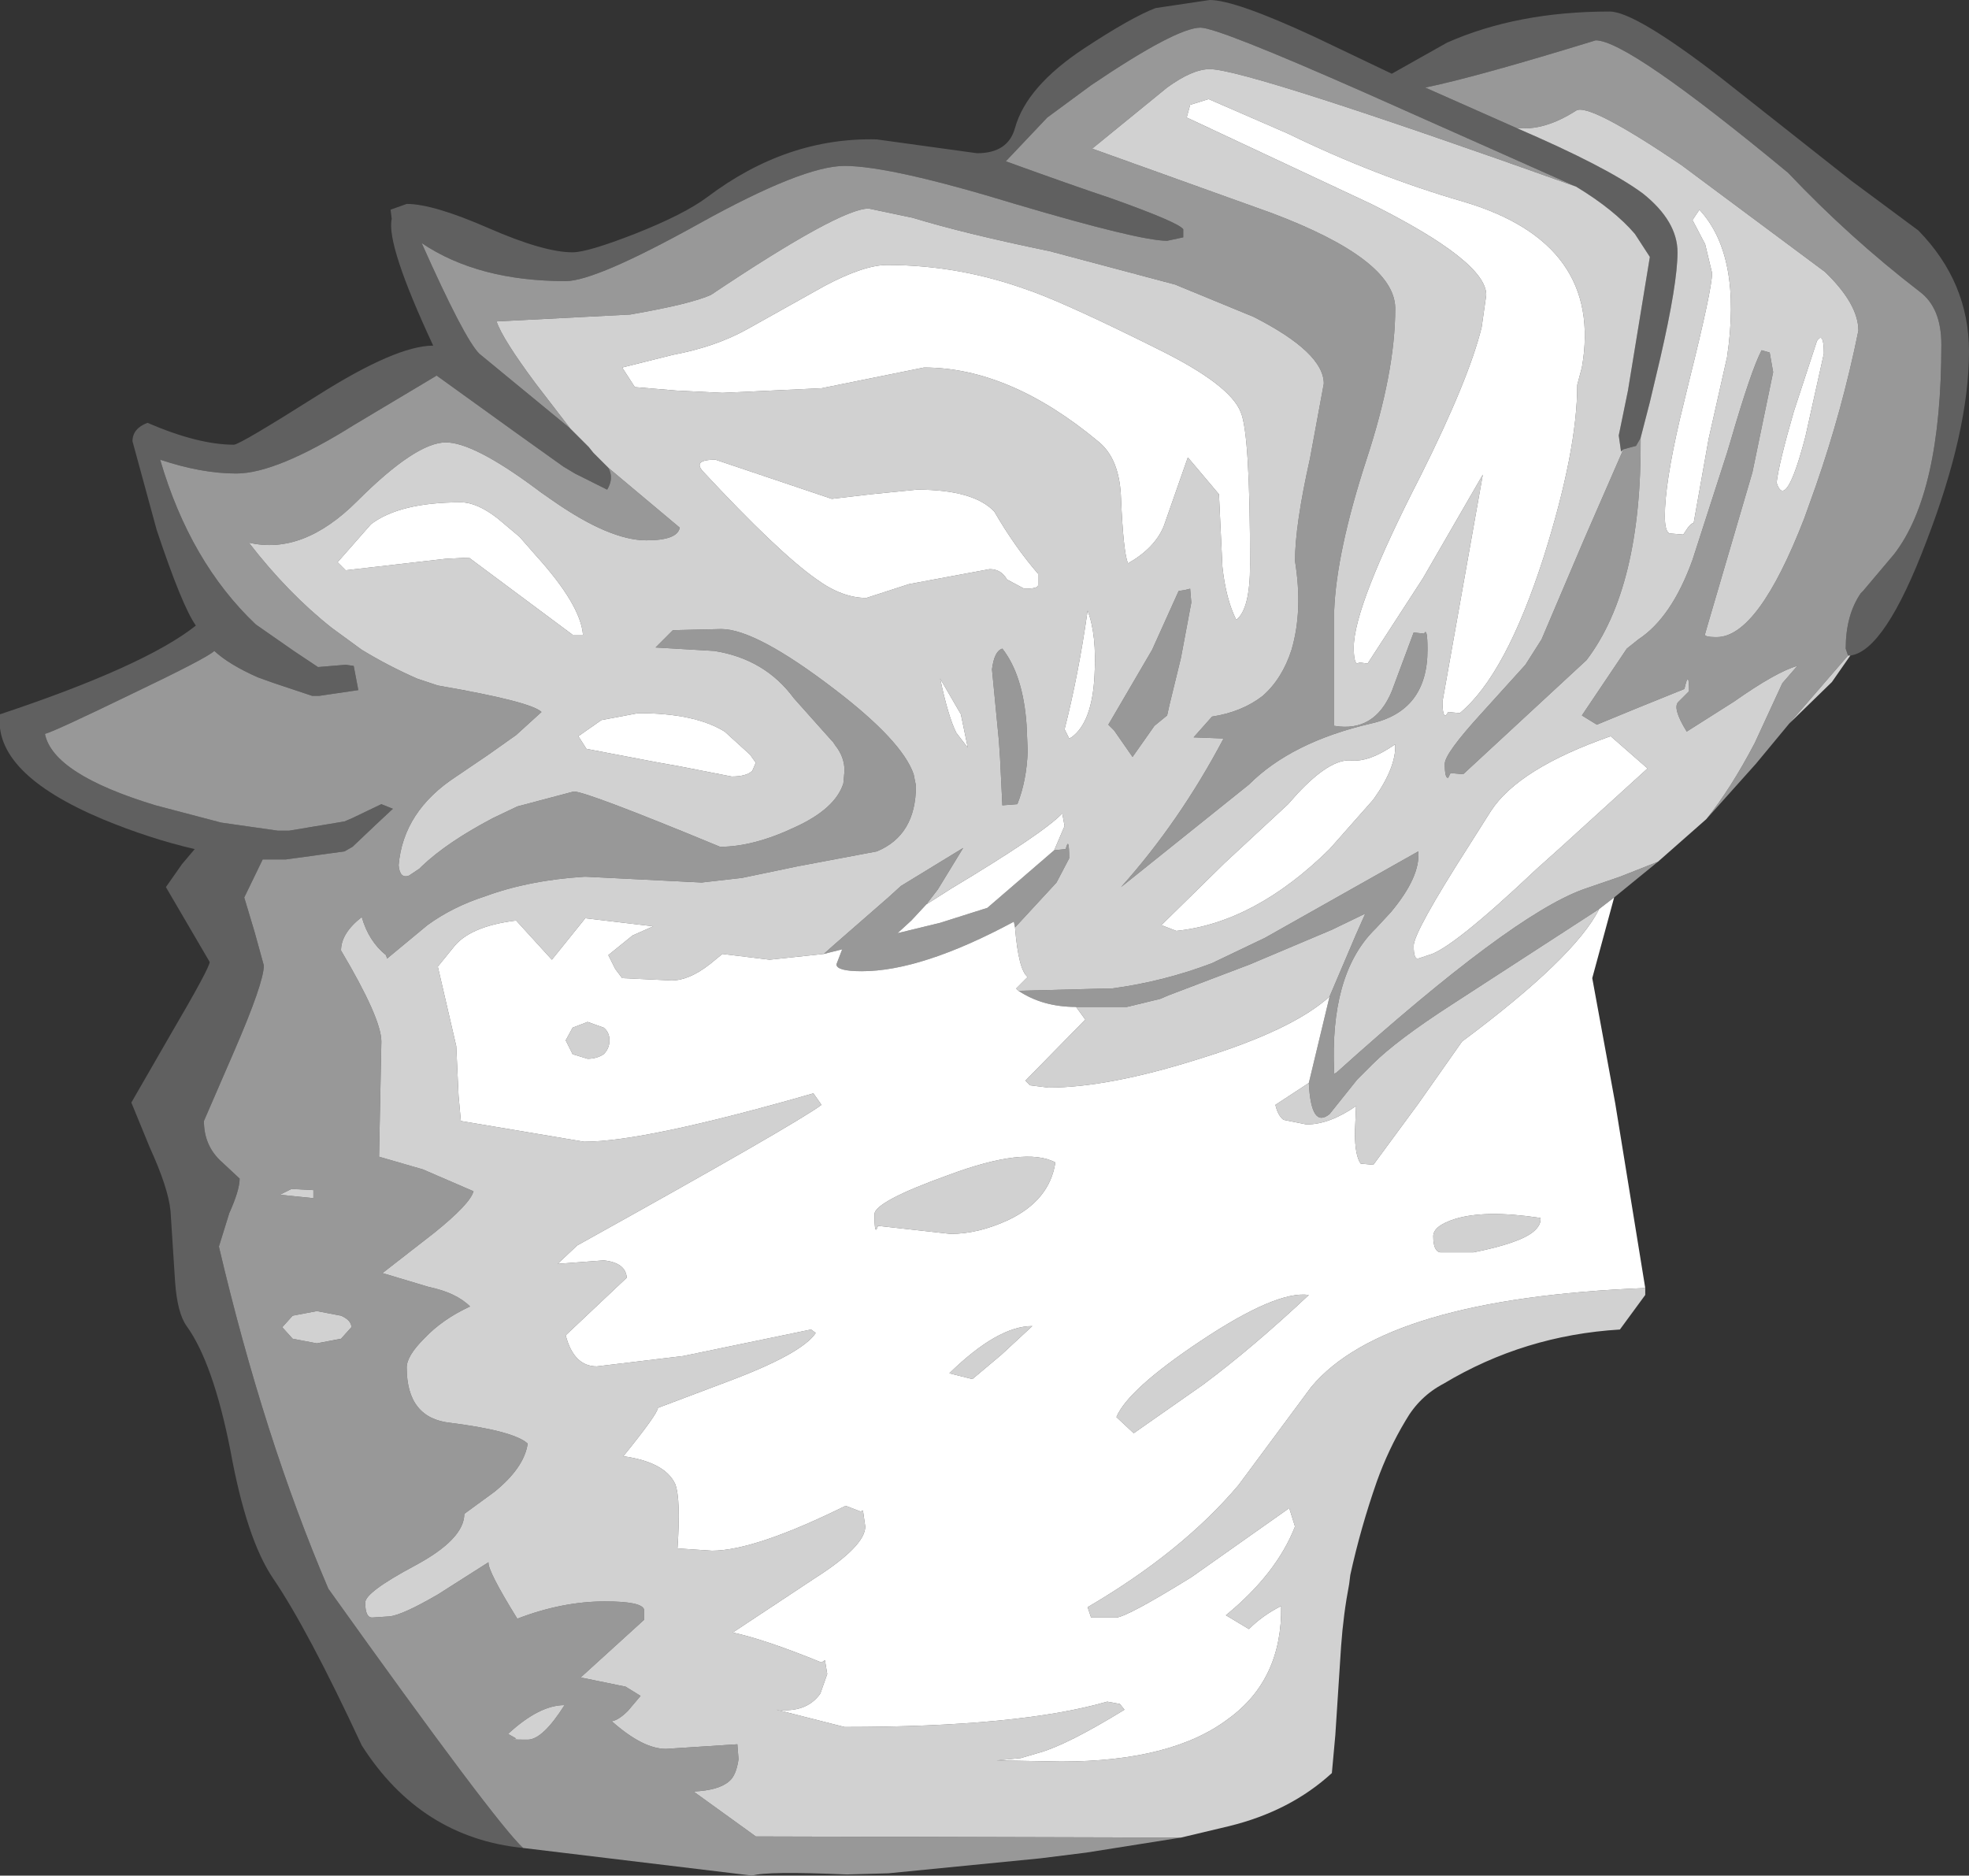 <?xml version="1.0" encoding="UTF-8" standalone="no"?>
<svg xmlns:ffdec="https://www.free-decompiler.com/flash" xmlns:xlink="http://www.w3.org/1999/xlink" ffdec:objectType="shape" height="81.4px" width="85.45px" xmlns="http://www.w3.org/2000/svg">
  <rect width="100%" height="100%" fill="#333333" stroke="none"/>
  <g transform="matrix(1.0, 0.0, 0.0, 1.0, 39.45, 52.95)">
    <path d="M-16.75 27.25 Q-21.2 26.8 -23.75 22.8 -26.1 17.75 -27.6 15.55 -28.75 13.85 -29.45 10.0 -30.2 6.2 -31.35 4.6 -31.75 4.05 -31.85 2.7 L-32.05 -0.4 Q-32.15 -1.4 -32.95 -3.15 L-33.75 -5.1 -32.05 -8.05 Q-30.35 -10.95 -30.35 -11.2 L-32.25 -14.45 -31.55 -15.45 -31.0 -16.1 Q-32.95 -16.55 -35.0 -17.4 -39.75 -19.4 -39.45 -21.95 -33.15 -24.05 -30.95 -25.8 -31.55 -26.65 -32.65 -29.95 L-33.7 -33.8 Q-33.7 -34.35 -33.05 -34.6 -30.85 -33.65 -29.3 -33.65 -29.05 -33.65 -25.65 -35.8 -22.25 -37.95 -20.65 -37.95 -22.7 -42.35 -22.45 -43.45 L-22.5 -43.85 -21.8 -44.1 Q-20.65 -44.1 -18.25 -43.05 -15.85 -42.0 -14.6 -42.0 -13.95 -42.0 -11.9 -42.8 -9.75 -43.65 -8.75 -44.4 -5.3 -47.0 -1.4 -46.9 L2.95 -46.3 Q4.3 -46.3 4.6 -47.4 5.1 -49.2 7.6 -50.85 9.65 -52.2 10.7 -52.6 L13.05 -52.95 Q14.15 -52.95 17.6 -51.35 L20.95 -49.75 23.35 -51.1 Q26.4 -52.45 30.4 -52.45 31.5 -52.45 35.2 -49.6 L40.9 -45.1 43.8 -42.95 Q46.0 -40.7 46.0 -37.7 46.0 -34.25 44.15 -29.45 42.35 -24.7 40.85 -24.5 L40.75 -24.5 40.65 -24.8 Q40.65 -26.25 41.3 -27.2 L41.4 -27.3 42.75 -28.9 Q44.8 -31.55 44.8 -38.0 44.8 -39.6 43.85 -40.3 40.8 -42.65 38.15 -45.45 31.2 -51.2 29.8 -51.2 24.6 -49.6 22.4 -49.15 L26.35 -47.4 Q30.3 -45.7 31.85 -44.55 33.35 -43.35 33.35 -42.0 33.35 -40.65 32.6 -37.4 L32.15 -35.5 31.75 -33.95 31.55 -33.6 31.0 -33.45 30.9 -33.35 30.8 -34.05 31.2 -36.0 32.15 -41.8 31.5 -42.8 Q30.6 -43.85 28.95 -44.85 L19.85 -48.9 Q13.4 -51.75 12.65 -51.75 11.6 -51.75 7.9 -49.25 L6.0 -47.85 4.2 -45.95 Q7.1 -44.9 8.75 -44.35 11.7 -43.3 11.9 -43.0 L11.9 -42.65 11.2 -42.5 Q10.0 -42.5 4.6 -44.1 -0.8 -45.75 -2.8 -45.75 -4.6 -45.75 -9.1 -43.25 -13.6 -40.75 -14.9 -40.75 -18.7 -40.75 -21.15 -42.4 -19.3 -38.25 -18.65 -37.6 L-14.7 -34.35 -13.9 -33.55 -13.7 -33.3 -13.05 -32.65 Q-12.8 -32.2 -13.1 -31.7 L-14.5 -32.4 -15.0 -32.7 -17.1 -34.2 -20.5 -36.65 -24.1 -34.5 Q-27.45 -32.4 -29.2 -32.4 -30.7 -32.4 -32.5 -33.0 -31.2 -28.55 -28.35 -25.85 L-26.7 -24.7 -25.65 -24.0 -24.45 -24.1 -24.1 -24.05 -23.9 -23.0 -25.6 -22.75 -25.9 -22.75 -27.55 -23.3 -28.25 -23.55 Q-29.5 -24.1 -30.15 -24.7 -30.45 -24.4 -33.8 -22.8 -37.1 -21.2 -37.5 -21.1 -37.15 -19.35 -32.7 -18.0 L-29.85 -17.25 -27.4 -16.9 -26.9 -16.9 -24.5 -17.3 -24.15 -17.45 -22.9 -18.05 -22.4 -17.85 -23.15 -17.15 -24.15 -16.2 -24.5 -16.0 -27.05 -15.65 -28.05 -15.65 -28.85 -14.0 -28.4 -12.5 -28.0 -11.05 Q-28.0 -10.3 -29.3 -7.3 L-30.6 -4.3 Q-30.6 -3.2 -29.8 -2.5 L-29.05 -1.8 Q-29.05 -1.3 -29.5 -0.3 L-29.95 1.15 Q-28.0 9.45 -25.2 16.0 -17.95 26.15 -16.75 27.25" fill="#606060" fill-rule="evenodd" stroke="none"/>
    <path d="M38.2 -21.55 L36.75 -19.8 34.6 -17.4 Q35.65 -18.7 36.7 -20.7 L37.9 -23.3 38.55 -24.05 Q37.65 -23.8 35.8 -22.5 L33.75 -21.2 Q33.1 -22.25 33.4 -22.5 L33.85 -22.95 Q33.85 -23.95 33.65 -23.05 L31.55 -22.2 29.85 -21.5 29.2 -21.9 31.15 -24.8 31.65 -25.2 Q33.1 -26.15 34.0 -28.65 L35.5 -33.3 35.65 -33.8 Q36.55 -36.9 37.0 -37.75 L37.35 -37.65 37.5 -36.8 36.6 -32.45 34.65 -25.8 34.55 -25.45 Q34.45 -25.3 35.05 -25.3 36.85 -25.3 38.85 -30.45 L39.35 -31.85 Q40.5 -35.15 41.2 -38.6 41.2 -39.75 39.75 -41.15 L33.5 -45.8 Q29.5 -48.5 28.95 -48.15 27.55 -47.25 26.35 -47.4 L22.4 -49.15 Q24.6 -49.6 29.8 -51.2 31.2 -51.2 38.15 -45.45 40.8 -42.65 43.85 -40.3 44.8 -39.6 44.8 -38.0 44.8 -31.55 42.75 -28.9 L41.4 -27.3 41.3 -27.2 Q40.65 -26.25 40.65 -24.8 L40.75 -24.5 38.2 -21.55 M32.5 -15.55 L30.6 -14.0 29.95 -13.5 23.55 -9.35 Q21.15 -7.8 20.1 -6.75 L19.45 -6.1 18.25 -4.6 Q17.45 -3.95 17.35 -5.95 L18.25 -9.7 19.4 -12.4 19.8 -13.3 18.35 -12.6 14.8 -11.1 11.25 -9.75 10.9 -9.6 9.45 -9.25 7.25 -9.25 Q5.8 -9.25 4.75 -9.95 L8.6 -10.05 8.8 -10.05 Q11.05 -10.35 13.15 -11.15 L15.45 -12.25 22.1 -16.0 Q22.2 -14.9 20.9 -13.35 L20.25 -12.65 20.15 -12.55 Q18.25 -10.6 18.45 -6.4 L18.45 -6.35 18.55 -6.4 Q26.1 -13.2 29.25 -14.35 L30.85 -14.9 32.5 -15.55 M11.8 26.8 L7.7 27.45 5.7 27.7 -0.9 28.35 -2.7 28.4 Q-6.2 28.25 -6.8 28.45 L-16.75 27.25 Q-17.95 26.15 -25.2 16.0 -28.0 9.45 -29.95 1.15 L-29.5 -0.3 Q-29.05 -1.3 -29.05 -1.8 L-29.8 -2.5 Q-30.6 -3.2 -30.6 -4.3 L-29.3 -7.3 Q-28.0 -10.3 -28.0 -11.05 L-28.4 -12.5 -28.85 -14.0 -28.05 -15.65 -27.05 -15.65 -24.5 -16.0 -24.15 -16.2 -23.15 -17.15 -22.4 -17.85 -22.9 -18.05 -24.15 -17.45 -24.5 -17.3 -26.9 -16.9 -27.4 -16.9 -29.85 -17.25 -32.7 -18.0 Q-37.15 -19.35 -37.5 -21.1 -37.1 -21.2 -33.8 -22.8 -30.45 -24.4 -30.15 -24.7 -29.5 -24.1 -28.25 -23.55 L-27.55 -23.3 -25.9 -22.75 -25.6 -22.75 -23.9 -23.0 -24.1 -24.05 -24.45 -24.1 -25.65 -24.0 -26.7 -24.7 -28.35 -25.85 Q-31.2 -28.55 -32.5 -33.0 -30.7 -32.4 -29.2 -32.4 -27.45 -32.4 -24.1 -34.5 L-20.5 -36.65 -17.1 -34.2 -15.0 -32.7 -14.5 -32.4 -13.1 -31.7 Q-12.8 -32.2 -13.05 -32.65 L-9.95 -30.05 Q-10.05 -29.5 -11.4 -29.5 -13.0 -29.5 -15.5 -31.25 L-16.0 -31.6 -16.2 -31.75 Q-18.9 -33.75 -20.1 -33.75 -21.4 -33.75 -23.95 -31.2 -26.3 -28.85 -28.65 -29.4 -26.95 -27.2 -25.05 -25.7 L-23.75 -24.75 Q-22.6 -24.05 -21.35 -23.5 L-20.45 -23.2 Q-16.4 -22.5 -15.95 -22.05 L-17.05 -21.05 -18.25 -20.2 -19.65 -19.25 Q-21.95 -17.75 -22.15 -15.4 -22.1 -14.8 -21.7 -14.95 L-21.25 -15.25 -21.15 -15.35 Q-20.05 -16.4 -18.05 -17.45 L-17.0 -17.95 -14.55 -18.6 Q-14.0 -18.6 -8.2 -16.2 -6.75 -16.2 -4.95 -17.05 -3.2 -17.85 -2.85 -18.95 L-2.8 -19.5 Q-2.8 -20.1 -3.2 -20.6 L-3.3 -20.75 -3.35 -20.8 -5.0 -22.65 Q-6.25 -24.35 -8.45 -24.7 L-11.0 -24.85 -10.25 -25.6 -8.15 -25.65 Q-6.65 -25.65 -3.25 -23.05 -0.3 -20.8 0.2 -19.35 L0.3 -18.85 Q0.3 -16.7 -1.4 -16.0 L-4.85 -15.35 -7.25 -14.85 -9.0 -14.65 -14.0 -14.9 -14.1 -14.9 Q-16.5 -14.75 -18.4 -14.05 -19.8 -13.6 -20.9 -12.8 L-22.65 -11.35 -22.7 -11.5 Q-23.45 -12.1 -23.75 -13.15 -24.65 -12.45 -24.65 -11.7 -22.9 -8.75 -22.9 -7.75 L-23.0 -2.75 -21.1 -2.2 -18.9 -1.25 Q-19.05 -0.7 -20.6 0.55 L-22.85 2.3 -20.85 2.9 Q-19.65 3.15 -19.05 3.75 -20.25 4.3 -21.05 5.15 -21.8 5.9 -21.8 6.4 -21.8 8.6 -19.9 8.8 -17.15 9.15 -16.55 9.7 -16.7 10.75 -18.0 11.8 L-19.3 12.75 Q-19.3 13.85 -21.45 15.0 -23.6 16.15 -23.6 16.6 -23.6 17.25 -23.3 17.25 L-22.55 17.2 Q-22.0 17.15 -20.45 16.25 L-18.25 14.85 Q-18.3 15.2 -17.0 17.3 -15.05 16.55 -13.2 16.55 -11.6 16.55 -11.5 16.9 L-11.5 17.35 -14.25 19.85 -12.3 20.25 -11.65 20.65 -12.2 21.3 Q-12.6 21.7 -12.9 21.75 -11.55 22.95 -10.55 22.95 L-7.45 22.75 -7.4 23.4 Q-7.5 24.1 -7.8 24.35 -8.25 24.75 -9.35 24.8 L-6.65 26.75 11.8 26.8 M-14.7 -34.35 L-18.65 -37.6 Q-19.3 -38.25 -21.15 -42.4 -18.7 -40.75 -14.9 -40.75 -13.6 -40.75 -9.1 -43.25 -4.6 -45.75 -2.8 -45.75 -0.8 -45.75 4.6 -44.1 10.0 -42.5 11.2 -42.5 L11.9 -42.65 11.9 -43.0 Q11.7 -43.3 8.75 -44.35 7.1 -44.9 4.2 -45.95 L6.0 -47.85 7.9 -49.25 Q11.6 -51.75 12.65 -51.75 13.4 -51.75 19.85 -48.9 L28.95 -44.85 Q14.65 -49.95 13.05 -49.95 12.3 -49.95 11.2 -49.15 L7.95 -46.5 15.75 -43.7 Q21.05 -41.7 21.1 -39.6 L21.1 -39.55 Q21.1 -36.8 19.85 -33.0 18.55 -29.0 18.45 -26.45 L18.45 -21.45 Q20.2 -21.15 20.95 -22.95 L21.9 -25.5 22.35 -25.45 Q22.5 -25.75 22.5 -24.75 22.5 -22.1 20.05 -21.55 16.6 -20.75 14.75 -18.9 L9.2 -14.45 Q11.75 -17.3 13.65 -20.9 L12.35 -20.95 13.15 -21.85 Q14.45 -22.05 15.35 -22.75 16.2 -23.5 16.6 -24.75 17.1 -26.45 16.75 -28.6 16.75 -30.15 17.4 -33.05 L18.0 -36.3 Q18.0 -37.65 14.95 -39.2 L11.55 -40.6 6.1 -42.05 Q2.45 -42.8 0.15 -43.5 L-1.75 -43.9 Q-3.0 -43.9 -8.6 -40.15 -9.5 -39.75 -12.1 -39.3 L-17.9 -39.0 Q-17.65 -38.25 -16.2 -36.3 L-14.7 -34.35 M31.0 -33.45 L31.55 -33.6 31.75 -33.95 Q31.8 -27.45 29.4 -24.3 L24.05 -19.35 23.5 -19.4 23.4 -19.2 Q23.25 -19.15 23.25 -19.8 23.25 -20.25 24.85 -22.0 L26.75 -24.1 27.45 -25.2 29.3 -29.55 31.0 -33.45 M10.65 -21.45 L9.7 -20.1 8.9 -21.25 8.65 -21.5 10.55 -24.75 11.7 -27.3 12.0 -27.35 12.2 -27.4 12.25 -26.8 11.8 -24.4 11.3 -22.35 11.2 -21.9 10.65 -21.45 M4.7 -18.05 L4.05 -18.0 3.95 -20.05 3.9 -20.8 3.6 -23.9 Q3.7 -24.7 4.05 -24.8 4.95 -23.65 5.1 -21.5 L5.15 -20.35 Q5.1 -19.05 4.7 -18.05 M0.75 -13.7 L0.1 -13.0 -0.5 -12.45 1.35 -12.9 3.4 -13.55 6.3 -16.05 6.8 -16.1 Q6.95 -16.7 6.95 -15.7 L6.4 -14.65 4.6 -12.7 4.55 -12.95 Q0.55 -10.8 -2.05 -10.8 -3.15 -10.8 -3.15 -11.1 L-2.9 -11.75 -3.7 -11.55 -3.25 -11.95 -0.9 -14.0 -0.35 -14.5 2.35 -16.15 1.25 -14.35 0.75 -13.7 M-25.85 -1.3 L-26.8 -1.35 -27.3 -1.1 -25.85 -0.95 -25.85 -1.3 M-24.2 4.65 Q-24.2 4.35 -24.65 4.15 L-25.7 3.95 -26.75 4.15 -27.2 4.65 -26.75 5.15 -25.7 5.35 -24.65 5.15 -24.2 4.65 M-14.95 21.05 Q-16.05 21.05 -17.4 22.3 L-17.05 22.5 Q-17.55 22.55 -16.55 22.55 -15.9 22.55 -14.95 21.05" fill="#989898" fill-rule="evenodd" stroke="none"/>
    <path d="M40.85 -24.5 L40.05 -23.35 38.2 -21.55 40.75 -24.5 40.85 -24.5 M34.6 -17.4 L32.5 -15.55 30.85 -14.9 29.25 -14.35 Q26.1 -13.2 18.55 -6.4 L18.45 -6.35 18.45 -6.4 Q18.25 -10.6 20.15 -12.55 L20.25 -12.65 20.9 -13.35 Q22.2 -14.9 22.1 -16.0 L15.45 -12.25 13.15 -11.15 Q11.05 -10.35 8.8 -10.05 L8.6 -10.05 4.75 -9.95 4.65 -10.05 5.15 -10.55 Q4.75 -10.85 4.6 -12.7 L6.4 -14.65 6.95 -15.7 Q6.95 -16.7 6.8 -16.1 L6.3 -16.05 6.75 -17.1 6.65 -17.65 Q5.85 -16.8 1.85 -14.4 L0.75 -13.7 1.25 -14.35 2.35 -16.15 -0.35 -14.5 -0.9 -14.0 -3.25 -11.95 -3.7 -11.55 -6.05 -11.3 -8.1 -11.55 -8.65 -11.1 Q-9.55 -10.4 -10.3 -10.4 L-12.45 -10.5 -12.75 -10.9 -13.05 -11.5 -12.0 -12.35 -11.1 -12.75 -14.05 -13.1 -15.5 -11.3 -17.05 -13.0 Q-19.1 -12.75 -19.8 -11.8 L-20.45 -11.0 -19.65 -7.55 -19.55 -5.4 -19.45 -4.3 -14.1 -3.4 Q-11.45 -3.4 -4.15 -5.5 L-3.8 -5.0 Q-4.95 -4.15 -14.4 1.1 L-15.25 1.9 -13.25 1.75 Q-12.3 1.85 -12.25 2.5 L-14.9 5.0 Q-14.55 6.35 -13.55 6.35 L-9.8 5.9 -4.25 4.75 -4.05 4.9 Q-4.65 5.8 -7.85 7.0 L-10.9 8.15 Q-10.9 8.4 -12.4 10.25 -10.6 10.5 -10.15 11.45 -9.9 12.1 -10.05 14.25 L-8.55 14.35 Q-6.7 14.35 -2.75 12.4 L-2.1 12.65 -2.0 12.6 -1.9 13.3 Q-1.9 14.15 -4.1 15.55 L-7.65 17.9 Q-6.25 18.2 -3.8 19.2 L-3.65 19.1 -3.55 19.7 -3.85 20.55 Q-4.45 21.4 -5.75 21.25 L-2.8 22.0 Q4.8 22.0 8.6 20.9 L9.15 21.0 9.35 21.25 Q6.9 22.75 5.7 23.1 L4.85 23.35 3.8 23.45 6.6 23.5 Q11.4 23.5 13.85 21.65 16.2 19.95 16.15 16.75 15.35 17.15 14.75 17.75 L13.75 17.15 Q15.95 15.35 16.75 13.3 L16.5 12.5 12.25 15.5 Q9.5 17.2 9.0 17.25 L7.9 17.25 7.75 16.8 Q11.85 14.4 14.3 11.5 L17.45 7.25 Q20.65 3.4 31.95 2.95 L31.95 3.25 30.85 4.75 Q26.7 5.0 23.2 7.1 22.15 7.65 21.55 8.7 20.8 9.95 20.3 11.35 19.6 13.35 19.15 15.4 L19.1 15.8 Q18.85 17.1 18.75 18.5 L18.5 22.35 18.35 24.0 Q16.55 25.65 13.9 26.3 L11.8 26.8 -6.65 26.75 -9.35 24.8 Q-8.25 24.75 -7.8 24.35 -7.5 24.1 -7.4 23.4 L-7.45 22.75 -10.55 22.95 Q-11.55 22.95 -12.9 21.75 -12.6 21.7 -12.2 21.3 L-11.65 20.65 -12.3 20.25 -14.25 19.85 -11.5 17.35 -11.5 16.9 Q-11.6 16.55 -13.2 16.55 -15.05 16.55 -17.0 17.3 -18.3 15.2 -18.25 14.85 L-20.45 16.25 Q-22.0 17.15 -22.55 17.2 L-23.3 17.25 Q-23.6 17.25 -23.6 16.6 -23.6 16.15 -21.45 15.0 -19.3 13.85 -19.3 12.75 L-18.0 11.8 Q-16.7 10.75 -16.55 9.7 -17.15 9.15 -19.9 8.8 -21.8 8.6 -21.8 6.4 -21.8 5.9 -21.05 5.15 -20.25 4.3 -19.05 3.75 -19.65 3.15 -20.85 2.9 L-22.85 2.3 -20.6 0.55 Q-19.05 -0.7 -18.9 -1.25 L-21.1 -2.2 -23.0 -2.75 -22.9 -7.75 Q-22.9 -8.75 -24.65 -11.7 -24.65 -12.45 -23.75 -13.15 -23.45 -12.1 -22.7 -11.5 L-22.65 -11.35 -20.9 -12.8 Q-19.8 -13.6 -18.4 -14.05 -16.5 -14.75 -14.1 -14.9 L-14.0 -14.9 -9.0 -14.65 -7.25 -14.85 -4.85 -15.35 -1.4 -16.0 Q0.3 -16.7 0.3 -18.85 L0.2 -19.35 Q-0.3 -20.8 -3.25 -23.05 -6.65 -25.65 -8.15 -25.65 L-10.25 -25.6 -11.0 -24.85 -8.45 -24.7 Q-6.25 -24.35 -5.0 -22.65 L-3.35 -20.8 -3.3 -20.75 -3.2 -20.6 Q-2.8 -20.1 -2.8 -19.5 L-2.85 -18.95 Q-3.2 -17.85 -4.95 -17.05 -6.75 -16.2 -8.2 -16.2 -14.0 -18.6 -14.55 -18.6 L-17.0 -17.95 -18.05 -17.45 Q-20.05 -16.4 -21.15 -15.35 L-21.25 -15.25 -21.7 -14.95 Q-22.1 -14.8 -22.15 -15.4 -21.95 -17.75 -19.65 -19.25 L-18.25 -20.2 -17.05 -21.05 -15.95 -22.05 Q-16.4 -22.5 -20.45 -23.2 L-21.35 -23.5 Q-22.6 -24.05 -23.75 -24.75 L-25.05 -25.7 Q-26.95 -27.2 -28.65 -29.4 -26.3 -28.85 -23.95 -31.2 -21.4 -33.75 -20.1 -33.75 -18.9 -33.75 -16.2 -31.75 L-16.0 -31.6 -15.5 -31.25 Q-13.0 -29.5 -11.4 -29.5 -10.05 -29.5 -9.95 -30.05 L-13.05 -32.65 -13.7 -33.3 -13.9 -33.55 -14.7 -34.35 -16.2 -36.3 Q-17.65 -38.25 -17.9 -39.0 L-12.1 -39.3 Q-9.5 -39.75 -8.6 -40.15 -3.0 -43.9 -1.75 -43.9 L0.15 -43.5 Q2.45 -42.8 6.1 -42.05 L11.55 -40.6 14.95 -39.2 Q18.0 -37.65 18.0 -36.3 L17.4 -33.05 Q16.75 -30.15 16.75 -28.6 17.1 -26.45 16.6 -24.75 16.2 -23.5 15.35 -22.75 14.45 -22.05 13.15 -21.85 L12.35 -20.95 13.65 -20.9 Q11.75 -17.3 9.2 -14.45 L14.75 -18.9 Q16.6 -20.75 20.05 -21.55 22.5 -22.1 22.5 -24.75 22.5 -25.75 22.35 -25.45 L21.9 -25.5 20.95 -22.95 Q20.2 -21.15 18.45 -21.45 L18.45 -26.45 Q18.55 -29.0 19.85 -33.0 21.1 -36.8 21.1 -39.55 L21.1 -39.6 Q21.05 -41.7 15.75 -43.7 L7.95 -46.5 11.2 -49.15 Q12.3 -49.95 13.05 -49.95 14.65 -49.95 28.95 -44.85 30.6 -43.85 31.5 -42.8 L32.15 -41.8 31.2 -36.0 30.8 -34.05 30.9 -33.35 31.0 -33.45 29.3 -29.55 27.45 -25.2 26.75 -24.1 24.85 -22.0 Q23.25 -20.25 23.25 -19.8 23.25 -19.15 23.4 -19.2 L23.5 -19.4 24.05 -19.35 29.4 -24.3 Q31.8 -27.45 31.75 -33.95 L32.15 -35.5 32.6 -37.4 Q33.35 -40.65 33.35 -42.0 33.35 -43.35 31.85 -44.55 30.3 -45.7 26.35 -47.4 27.55 -47.25 28.95 -48.15 29.5 -48.5 33.5 -45.8 L39.75 -41.15 Q41.2 -39.75 41.2 -38.6 40.5 -35.15 39.35 -31.85 L38.85 -30.45 Q36.85 -25.3 35.05 -25.3 34.45 -25.3 34.55 -25.45 L34.65 -25.8 36.6 -32.45 37.5 -36.8 37.35 -37.65 37.0 -37.75 Q36.55 -36.9 35.65 -33.8 L35.5 -33.3 34.0 -28.65 Q33.1 -26.15 31.65 -25.2 L31.15 -24.8 29.2 -21.9 29.85 -21.5 31.55 -22.2 33.65 -23.05 Q33.85 -23.95 33.85 -22.95 L33.4 -22.5 Q33.1 -22.25 33.75 -21.2 L35.8 -22.5 Q37.65 -23.8 38.55 -24.05 L37.9 -23.3 36.7 -20.7 Q35.65 -18.7 34.6 -17.4 M39.4 -38.15 L38.4 -35.1 Q37.75 -32.85 37.65 -32.0 38.05 -30.75 38.9 -34.0 L39.7 -37.6 Q39.7 -38.6 39.4 -38.15 M34.05 -30.25 L34.7 -33.9 35.5 -37.45 Q36.15 -41.85 34.3 -43.85 L34.0 -43.4 34.55 -42.35 34.85 -41.1 Q34.85 -40.4 33.85 -36.4 L33.45 -34.75 Q32.8 -31.95 32.8 -30.55 32.8 -29.9 33.0 -29.8 L33.6 -29.75 33.8 -30.05 Q33.95 -30.25 34.05 -30.25 M23.9 -22.0 Q25.9 -23.65 27.55 -28.8 29.0 -33.4 29.0 -36.25 L29.2 -37.0 Q30.15 -42.4 24.05 -44.2 20.25 -45.3 16.45 -47.15 L13.0 -48.65 12.2 -48.4 12.05 -47.85 20.05 -44.1 Q25.05 -41.6 25.05 -40.15 L24.85 -38.75 Q24.3 -36.5 22.2 -32.3 19.3 -26.65 19.3 -24.85 19.3 -24.2 19.45 -24.15 L19.55 -24.2 19.9 -24.15 22.3 -27.85 24.9 -32.35 23.15 -22.5 Q23.15 -21.85 23.3 -21.9 L23.4 -22.05 23.9 -22.0 M0.35 -31.7 L-1.65 -31.5 -3.35 -31.3 -8.4 -33.0 Q-9.4 -33.0 -8.95 -32.5 -5.65 -28.95 -4.0 -27.8 -2.9 -27.0 -1.85 -27.0 L0.0 -27.6 3.5 -28.25 Q4.0 -28.25 4.25 -27.8 L5.0 -27.4 Q5.6 -27.4 5.6 -27.55 L5.6 -28.05 Q4.6 -29.2 3.7 -30.75 2.8 -31.7 0.35 -31.7 M14.8 -28.45 Q14.8 -34.1 14.4 -35.05 13.95 -36.25 10.8 -37.8 7.1 -39.65 5.35 -40.3 L5.2 -40.35 Q2.2 -41.45 -0.95 -41.45 -1.95 -41.45 -3.65 -40.55 L-7.05 -38.65 Q-8.4 -37.9 -10.25 -37.55 L-12.45 -37.0 -11.9 -36.15 -10.1 -36.0 -8.1 -35.9 -3.8 -36.1 0.65 -37.0 Q4.35 -37.0 8.2 -33.8 9.15 -33.05 9.2 -31.3 9.3 -29.0 9.5 -28.5 10.65 -29.15 11.05 -30.1 L12.1 -33.1 13.45 -31.5 13.6 -28.35 Q13.75 -26.95 14.2 -26.05 14.8 -26.5 14.8 -28.45 M10.65 -21.45 L11.2 -21.9 11.3 -22.35 11.8 -24.4 12.25 -26.8 12.2 -27.4 12.0 -27.35 11.7 -27.3 10.55 -24.75 8.65 -21.5 8.9 -21.25 9.7 -20.1 10.65 -21.45 M11.6 -12.55 Q15.0 -12.9 18.25 -16.1 L20.15 -18.25 Q21.15 -19.65 21.1 -20.65 19.95 -19.85 19.15 -19.95 18.25 -20.0 16.85 -18.5 L16.45 -18.05 13.7 -15.5 10.95 -12.8 11.6 -12.55 M7.25 -9.25 L9.45 -9.25 10.9 -9.6 11.25 -9.75 14.8 -11.1 18.35 -12.6 19.8 -13.3 19.4 -12.4 18.25 -9.7 Q16.65 -8.25 12.6 -7.0 8.65 -5.75 6.05 -5.75 L5.25 -5.85 5.05 -6.05 7.6 -8.65 7.65 -8.7 7.25 -9.25 M17.35 -5.95 Q17.45 -3.95 18.25 -4.6 L19.45 -6.1 20.1 -6.75 Q21.15 -7.8 23.55 -9.35 L29.95 -13.5 Q28.9 -11.4 24.0 -7.75 L22.1 -5.05 20.15 -2.4 19.6 -2.45 Q19.35 -2.8 19.35 -3.8 L19.4 -4.95 Q18.25 -4.15 17.25 -4.15 L16.25 -4.35 Q16.0 -4.55 15.9 -5.0 L17.35 -5.95 M4.7 -18.05 Q5.1 -19.05 5.15 -20.35 L5.1 -21.5 Q4.95 -23.65 4.05 -24.8 3.7 -24.7 3.6 -23.9 L3.9 -20.8 3.95 -20.05 4.05 -18.0 4.7 -18.05 M2.55 -20.5 L2.25 -21.95 1.35 -23.5 Q1.7 -21.85 2.05 -21.15 L2.55 -20.5 M6.95 -20.9 L7.05 -20.95 Q7.95 -21.6 8.05 -23.65 8.15 -25.4 7.75 -26.45 7.35 -23.65 6.75 -21.3 L6.95 -20.9 M6.35 -2.5 Q6.1 -0.85 4.3 0.0 3.0 0.6 1.8 0.6 L-1.35 0.25 Q-1.5 0.75 -1.5 -0.25 -1.5 -0.8 1.7 -1.95 5.05 -3.2 6.35 -2.5 M32.05 -19.6 L30.45 -21.0 Q26.45 -19.6 25.25 -17.75 L24.3 -16.25 Q21.9 -12.5 21.9 -11.9 21.9 -11.3 22.1 -11.35 L22.55 -11.5 Q23.55 -11.75 27.25 -15.25 L28.2 -16.1 32.05 -19.6 M27.35 -0.1 L27.4 -0.1 Q27.45 0.2 27.1 0.5 26.5 1.0 24.5 1.4 L23.05 1.4 Q22.75 1.35 22.75 0.7 22.75 0.25 23.7 -0.05 25.0 -0.45 27.35 -0.1 M17.35 3.25 Q14.9 5.55 12.75 7.15 L9.75 9.25 9.0 8.55 Q9.5 7.35 12.65 5.25 15.95 3.05 17.35 3.25 M5.35 4.6 L4.0 5.85 2.75 6.9 1.75 6.65 Q3.85 4.6 5.35 4.6 M-14.15 -25.4 Q-14.25 -26.7 -16.2 -28.85 L-16.9 -29.65 -17.85 -30.45 Q-18.75 -31.15 -19.45 -31.15 -22.1 -31.15 -23.35 -30.2 L-24.8 -28.55 -24.45 -28.2 -20.1 -28.7 -19.1 -28.75 -14.6 -25.4 -14.15 -25.4 M-25.85 -1.3 L-25.85 -0.95 -27.3 -1.1 -26.8 -1.35 -25.85 -1.3 M-6.65 -19.85 L-6.9 -20.2 -8.0 -21.2 Q-9.3 -22.0 -11.75 -22.0 L-13.35 -21.7 -14.35 -21.0 -14.0 -20.45 -10.85 -19.85 -10.0 -19.7 -7.7 -19.25 Q-7.05 -19.25 -6.8 -19.5 L-6.65 -19.85 M-13.0 -7.8 Q-13.0 -7.45 -13.25 -7.2 -13.55 -7.0 -13.95 -7.0 L-14.6 -7.2 -14.9 -7.8 -14.6 -8.35 -13.95 -8.6 -13.25 -8.35 Q-13.0 -8.15 -13.0 -7.8 M-14.95 21.05 Q-15.9 22.55 -16.55 22.55 -17.55 22.55 -17.05 22.5 L-17.4 22.3 Q-16.05 21.05 -14.95 21.05 M-24.2 4.65 L-24.65 5.15 -25.7 5.35 -26.75 5.15 -27.2 4.65 -26.75 4.15 -25.7 3.95 -24.65 4.15 Q-24.2 4.35 -24.2 4.65" fill="#d1d1d1" fill-rule="evenodd" stroke="none"/>
    <path d="M30.6 -14.0 L29.65 -10.5 30.65 -5.05 31.95 2.95 Q20.65 3.4 17.45 7.25 L14.3 11.5 Q11.85 14.4 7.75 16.8 L7.9 17.25 9.0 17.25 Q9.5 17.2 12.25 15.5 L16.5 12.5 16.75 13.3 Q15.95 15.35 13.75 17.15 L14.75 17.75 Q15.35 17.15 16.15 16.75 16.2 19.95 13.85 21.65 11.4 23.5 6.6 23.5 L3.8 23.45 4.85 23.35 5.7 23.1 Q6.9 22.75 9.35 21.25 L9.15 21.0 8.6 20.9 Q4.8 22.0 -2.8 22.0 L-5.75 21.25 Q-4.45 21.4 -3.85 20.55 L-3.55 19.7 -3.65 19.1 -3.8 19.2 Q-6.25 18.2 -7.65 17.9 L-4.1 15.55 Q-1.9 14.15 -1.9 13.3 L-2.0 12.6 -2.1 12.65 -2.75 12.4 Q-6.7 14.35 -8.55 14.35 L-10.05 14.25 Q-9.9 12.1 -10.15 11.45 -10.6 10.5 -12.4 10.25 -10.9 8.4 -10.9 8.15 L-7.85 7.0 Q-4.65 5.8 -4.05 4.9 L-4.25 4.75 -9.8 5.9 -13.55 6.35 Q-14.55 6.35 -14.9 5.0 L-12.25 2.5 Q-12.3 1.85 -13.25 1.75 L-15.25 1.9 -14.4 1.1 Q-4.95 -4.15 -3.8 -5.0 L-4.15 -5.5 Q-11.45 -3.4 -14.1 -3.4 L-19.45 -4.3 -19.55 -5.4 -19.65 -7.55 -20.45 -11.0 -19.8 -11.8 Q-19.1 -12.75 -17.05 -13.0 L-15.5 -11.3 -14.05 -13.1 -11.1 -12.75 -12.0 -12.35 -13.05 -11.5 -12.75 -10.9 -12.45 -10.5 -10.3 -10.4 Q-9.55 -10.4 -8.65 -11.1 L-8.1 -11.55 -6.05 -11.3 -3.7 -11.55 -2.9 -11.75 -3.15 -11.1 Q-3.15 -10.8 -2.05 -10.8 0.55 -10.8 4.55 -12.95 L4.6 -12.7 Q4.75 -10.85 5.15 -10.55 L4.65 -10.05 4.75 -9.95 Q5.8 -9.25 7.25 -9.25 L7.65 -8.7 7.6 -8.65 5.05 -6.05 5.25 -5.85 6.05 -5.75 Q8.65 -5.75 12.6 -7.0 16.65 -8.25 18.25 -9.7 L17.35 -5.95 15.9 -5.0 Q16.0 -4.55 16.25 -4.35 L17.25 -4.15 Q18.25 -4.15 19.4 -4.95 L19.35 -3.8 Q19.35 -2.8 19.6 -2.45 L20.15 -2.4 22.1 -5.05 24.0 -7.75 Q28.9 -11.4 29.95 -13.5 L30.6 -14.0 M34.05 -30.25 Q33.95 -30.25 33.8 -30.05 L33.6 -29.75 33.0 -29.8 Q32.8 -29.9 32.8 -30.55 32.8 -31.95 33.45 -34.75 L33.85 -36.4 Q34.85 -40.4 34.85 -41.1 L34.55 -42.35 34.0 -43.4 34.3 -43.85 Q36.15 -41.85 35.5 -37.45 L34.7 -33.9 34.05 -30.25 M39.4 -38.15 Q39.7 -38.6 39.7 -37.6 L38.9 -34.0 Q38.05 -30.75 37.65 -32.0 37.75 -32.85 38.4 -35.1 L39.4 -38.15 M23.9 -22.0 L23.4 -22.05 23.3 -21.9 Q23.15 -21.85 23.15 -22.5 L24.9 -32.35 22.3 -27.85 19.9 -24.15 19.55 -24.2 19.45 -24.15 Q19.3 -24.2 19.3 -24.85 19.3 -26.65 22.2 -32.3 24.3 -36.5 24.85 -38.75 L25.05 -40.15 Q25.05 -41.6 20.05 -44.1 L12.05 -47.85 12.2 -48.4 13.0 -48.65 16.45 -47.15 Q20.25 -45.3 24.05 -44.2 30.15 -42.4 29.2 -37.0 L29.0 -36.25 Q29.0 -33.4 27.55 -28.8 25.9 -23.65 23.9 -22.0 M14.8 -28.45 Q14.8 -26.5 14.2 -26.05 13.75 -26.95 13.6 -28.35 L13.45 -31.5 12.1 -33.1 11.05 -30.1 Q10.65 -29.15 9.5 -28.5 9.3 -29.0 9.2 -31.3 9.15 -33.05 8.2 -33.8 4.35 -37.0 0.65 -37.0 L-3.8 -36.1 -8.1 -35.9 -10.1 -36.0 -11.9 -36.15 -12.45 -37.0 -10.25 -37.55 Q-8.4 -37.9 -7.05 -38.65 L-3.65 -40.55 Q-1.95 -41.45 -0.95 -41.45 2.2 -41.45 5.2 -40.35 L5.35 -40.3 Q7.1 -39.65 10.8 -37.8 13.95 -36.25 14.4 -35.05 14.8 -34.1 14.8 -28.45 M0.35 -31.7 Q2.8 -31.7 3.7 -30.75 4.6 -29.2 5.6 -28.05 L5.6 -27.55 Q5.6 -27.4 5.0 -27.4 L4.25 -27.8 Q4.0 -28.25 3.5 -28.25 L0.0 -27.6 -1.85 -27.0 Q-2.9 -27.0 -4.0 -27.8 -5.65 -28.95 -8.95 -32.5 -9.4 -33.0 -8.4 -33.0 L-3.35 -31.3 -1.65 -31.5 0.35 -31.7 M11.6 -12.55 L10.95 -12.8 13.7 -15.5 16.45 -18.05 16.85 -18.5 Q18.25 -20.0 19.15 -19.95 19.95 -19.85 21.1 -20.65 21.15 -19.65 20.15 -18.25 L18.25 -16.1 Q15.0 -12.9 11.6 -12.55 M6.95 -20.9 L6.75 -21.3 Q7.35 -23.65 7.75 -26.45 8.15 -25.4 8.05 -23.65 7.95 -21.6 7.05 -20.95 L6.95 -20.9 M2.55 -20.5 L2.05 -21.15 Q1.7 -21.85 1.35 -23.5 L2.25 -21.95 2.55 -20.5 M6.3 -16.05 L3.4 -13.55 1.35 -12.9 -0.5 -12.45 0.1 -13.0 0.75 -13.7 1.85 -14.4 Q5.85 -16.8 6.65 -17.65 L6.75 -17.1 6.3 -16.05 M6.35 -2.5 Q5.05 -3.2 1.7 -1.95 -1.5 -0.8 -1.5 -0.25 -1.5 0.75 -1.35 0.25 L1.8 0.6 Q3.0 0.6 4.3 0.0 6.1 -0.85 6.35 -2.5 M32.05 -19.6 L28.2 -16.1 27.25 -15.25 Q23.55 -11.75 22.55 -11.5 L22.1 -11.35 Q21.9 -11.3 21.9 -11.9 21.9 -12.5 24.3 -16.25 L25.25 -17.75 Q26.45 -19.6 30.45 -21.0 L32.05 -19.6 M27.35 -0.1 Q25.0 -0.45 23.7 -0.05 22.75 0.25 22.75 0.7 22.75 1.35 23.05 1.4 L24.5 1.4 Q26.5 1.0 27.1 0.5 27.45 0.2 27.4 -0.1 L27.35 -0.1 M5.35 4.6 Q3.85 4.6 1.75 6.65 L2.75 6.9 4.0 5.85 5.35 4.6 M17.35 3.25 Q15.95 3.05 12.65 5.25 9.5 7.35 9.0 8.55 L9.75 9.25 12.75 7.15 Q14.9 5.55 17.35 3.25 M-14.15 -25.4 L-14.6 -25.4 -19.1 -28.75 -20.1 -28.7 -24.45 -28.2 -24.8 -28.55 -23.35 -30.2 Q-22.1 -31.15 -19.45 -31.15 -18.75 -31.15 -17.85 -30.45 L-16.9 -29.65 -16.2 -28.85 Q-14.25 -26.7 -14.15 -25.4 M-6.65 -19.85 L-6.8 -19.5 Q-7.05 -19.25 -7.7 -19.25 L-10.0 -19.7 -10.85 -19.85 -14.0 -20.45 -14.35 -21.0 -13.35 -21.7 -11.75 -22.0 Q-9.3 -22.0 -8.0 -21.2 L-6.9 -20.2 -6.65 -19.85 M-13.0 -7.8 Q-13.0 -8.15 -13.25 -8.35 L-13.95 -8.6 -14.6 -8.35 -14.9 -7.8 -14.6 -7.2 -13.95 -7.0 Q-13.55 -7.0 -13.25 -7.2 -13.0 -7.45 -13.0 -7.8" fill="#ffffff" fill-rule="evenodd" stroke="none"/>
  </g>
</svg>
